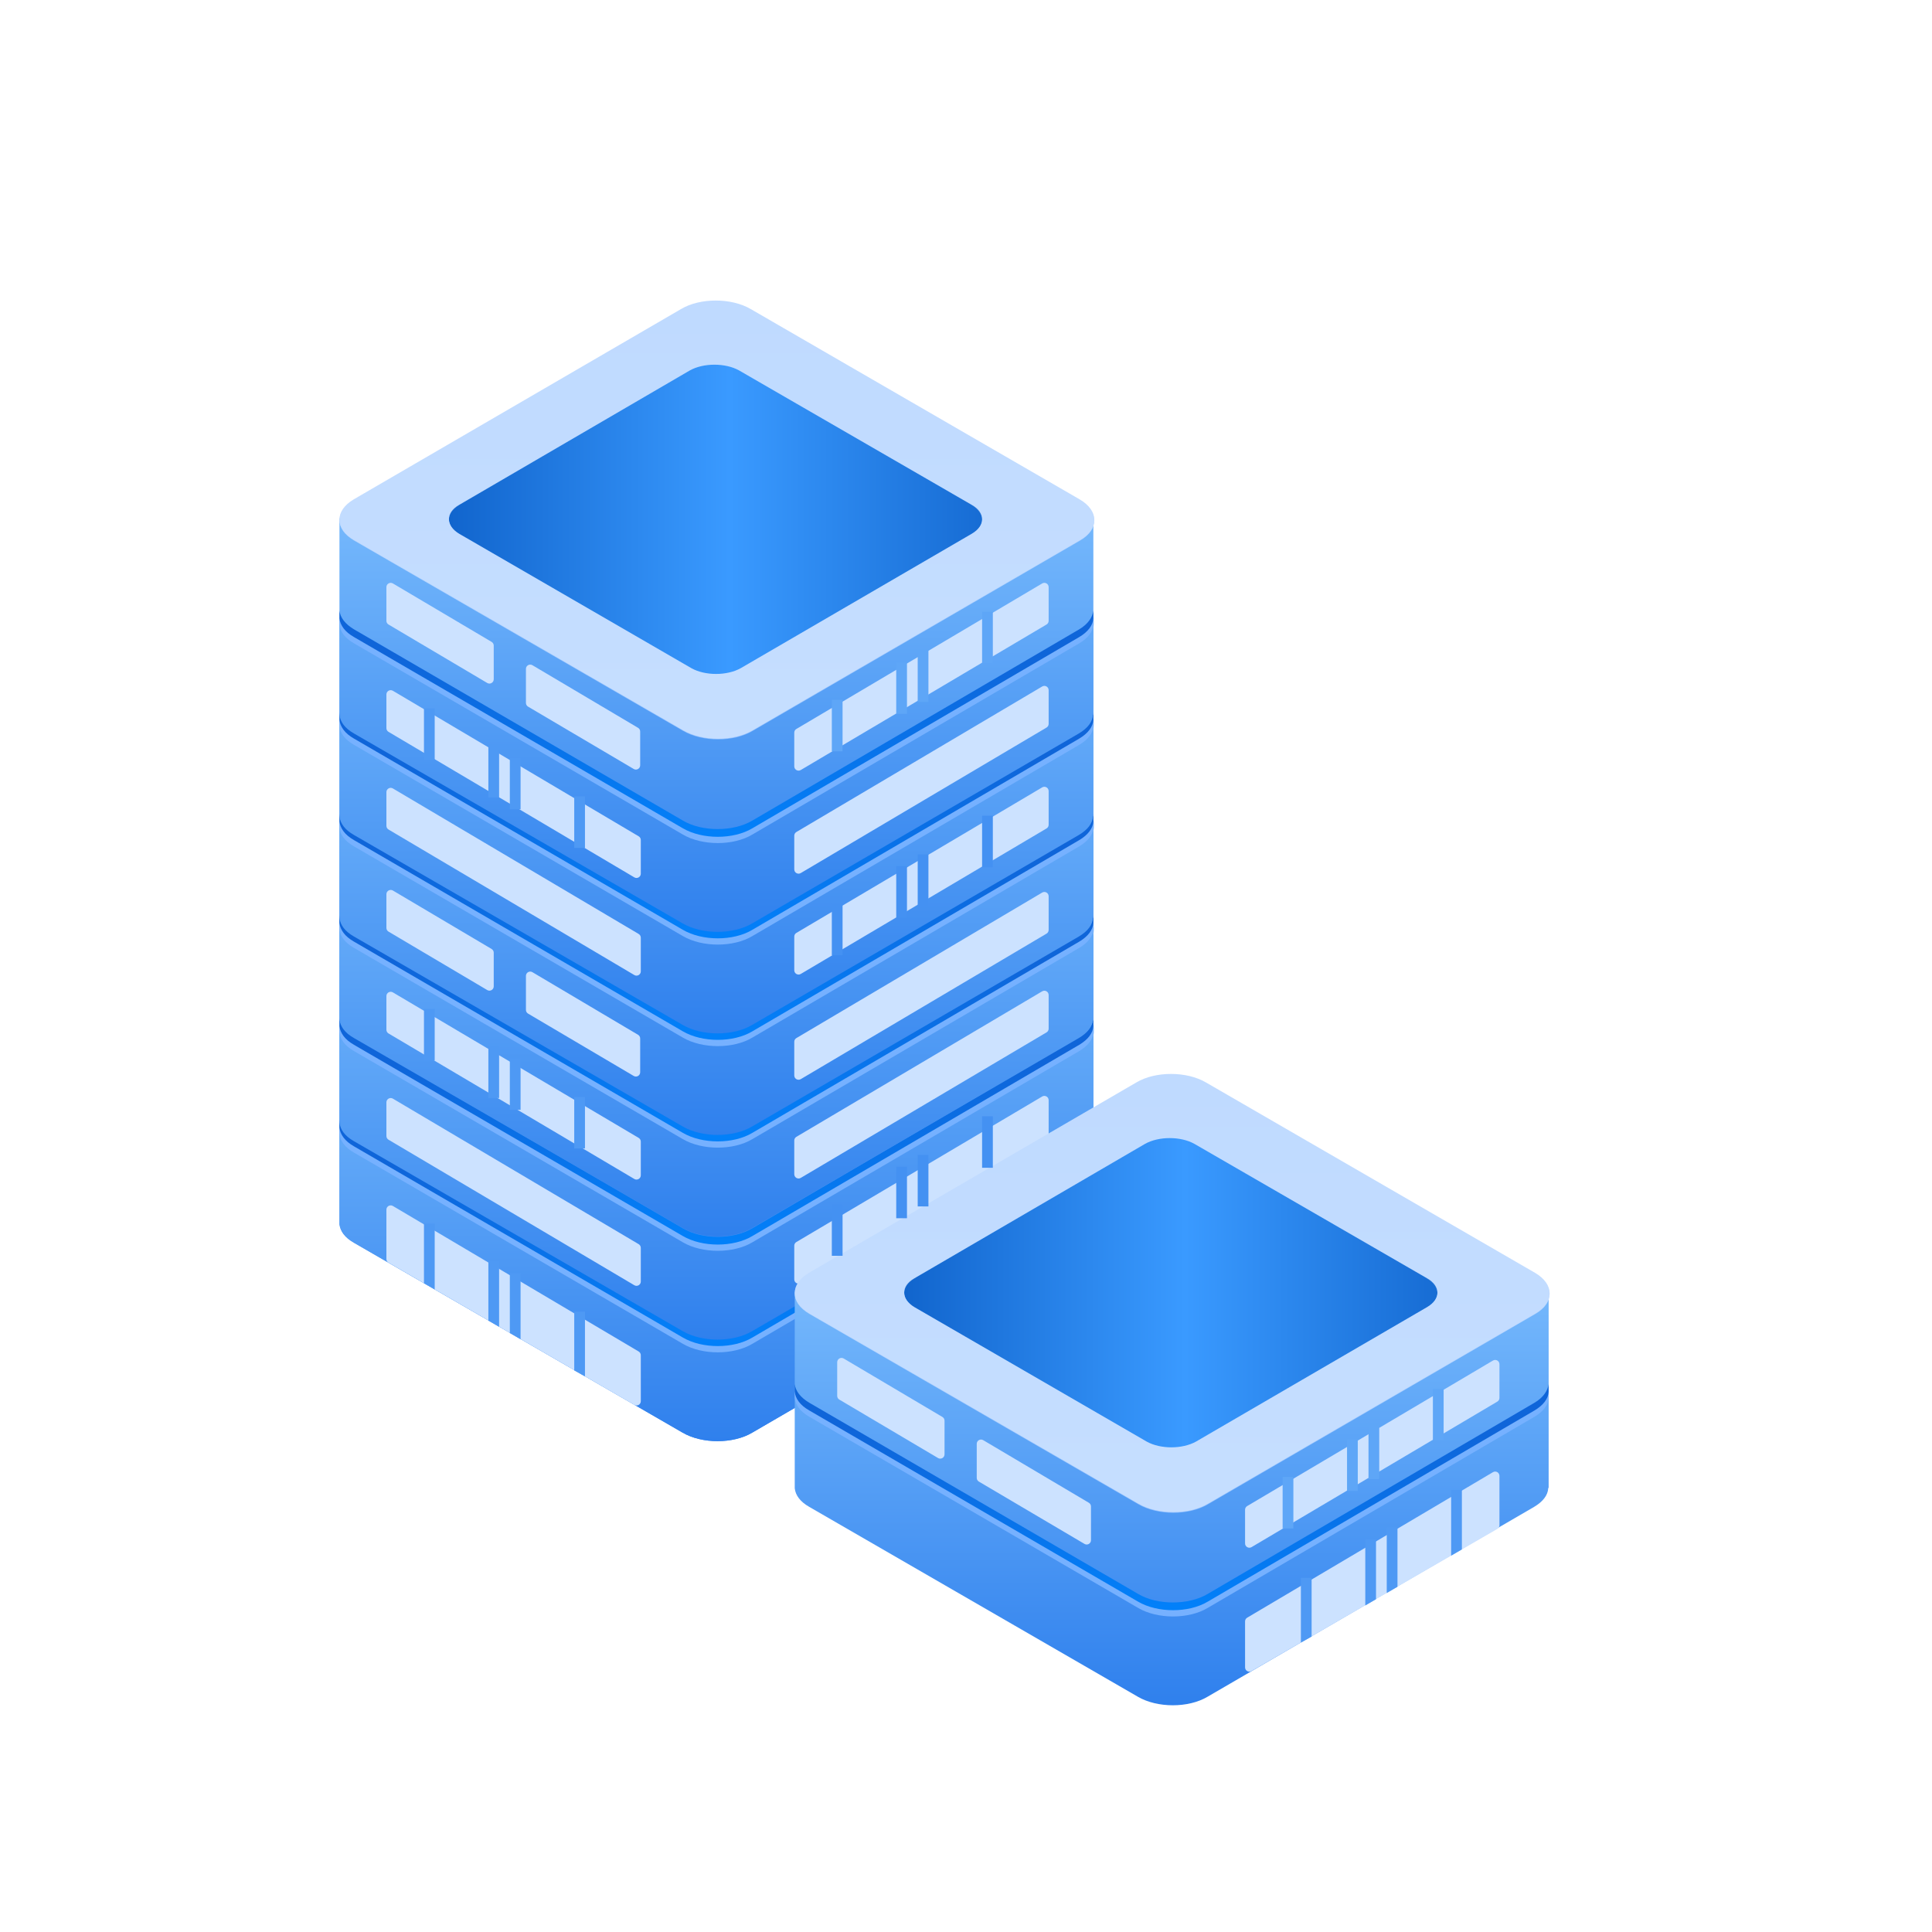 <svg width="90" height="90" viewBox="0 0 90 90" fill="none" xmlns="http://www.w3.org/2000/svg">
<g clip-path="url(#clip0)">
<rect width="90" height="90" fill="white"/>
<g filter="url(#filter0_f)">
<path d="M48.015 33.485L34.757 26.032C33.975 25.588 32.719 25.588 31.953 26.032L18.76 33.485C17.994 33.929 17.994 34.627 18.776 35.071L32.034 42.524C32.817 42.968 34.072 42.968 34.839 42.524L48.031 35.071C48.798 34.642 48.798 33.929 48.015 33.485Z" fill="url(#paint0_linear)" fill-opacity="0.71"/>
</g>
<path d="M45.766 23.414L34.535 16.631C33.871 16.243 32.816 16.243 32.152 16.631L21.018 23.414C20.354 23.802 20.373 24.456 21.018 24.864L32.23 31.647C32.894 32.035 33.949 32.035 34.613 31.647L45.766 24.864C46.43 24.456 46.43 23.802 45.766 23.414Z" fill="url(#paint1_linear)"/>
<path d="M50.933 47.454C50.933 47.435 50.933 47.435 50.933 47.416V38.336H47.198L34.946 46.678C34.042 46.151 32.592 46.151 31.707 46.678L19.418 38.336H15.813V47.416V47.492C15.851 47.812 16.058 48.113 16.491 48.357L31.801 57.203C32.705 57.73 34.155 57.73 35.04 57.203L50.255 48.357C50.67 48.113 50.896 47.812 50.914 47.492L50.933 47.454Z" fill="url(#paint2_linear)"/>
<path d="M50.274 43.797L35.05 52.703C34.165 53.234 32.695 53.234 31.809 52.703L16.491 43.797C16.077 43.551 15.851 43.248 15.813 42.925V43.21C15.813 43.21 15.813 43.21 15.813 43.229V43.285C15.851 43.608 16.058 43.911 16.491 44.157L31.809 53.064C32.714 53.594 34.165 53.594 35.05 53.064L50.274 44.157C50.688 43.911 50.914 43.608 50.933 43.285V43.229C50.933 43.21 50.933 43.21 50.933 43.191V42.925C50.896 43.229 50.688 43.551 50.274 43.797Z" fill="#76B1FF"/>
<path d="M50.274 43.506L35.05 52.412C34.165 52.943 32.695 52.943 31.809 52.412L16.491 43.506C16.077 43.259 15.851 42.956 15.813 42.634V42.918C15.813 42.918 15.813 42.918 15.813 42.937V42.994C15.851 43.316 16.058 43.619 16.491 43.866L31.809 52.772C32.714 53.303 34.165 53.303 35.05 52.772L50.274 43.866C50.688 43.619 50.914 43.316 50.933 42.994V42.937C50.933 42.918 50.933 42.918 50.933 42.899V42.634C50.896 42.937 50.688 43.259 50.274 43.506Z" fill="url(#paint3_linear)"/>
<mask id="mask0" style="mask-type:alpha" maskUnits="userSpaceOnUse" x="13" y="38" width="41" height="13">
<rect x="13" y="38.238" width="40.791" height="12.659" fill="#E6F0FF"/>
</mask>
<g mask="url(#mask0)">
<path fill-rule="evenodd" clip-rule="evenodd" d="M34.97 28.612L50.297 37.48C51.202 38.009 51.202 38.858 50.316 39.367L35.064 48.235C34.178 48.764 32.726 48.764 31.821 48.235L16.494 39.367C15.589 38.839 15.589 38.009 16.475 37.48L31.727 28.612C32.613 28.084 34.065 28.084 34.97 28.612ZM34.432 31.474L45.272 37.738C45.913 38.097 45.913 38.701 45.272 39.078L34.507 45.342C33.866 45.701 32.848 45.701 32.207 45.342L21.386 39.078C20.764 38.701 20.745 38.097 21.386 37.738L32.132 31.474C32.773 31.116 33.791 31.116 34.432 31.474Z" fill="url(#paint4_linear)"/>
</g>
<path d="M50.933 56.989C50.933 56.971 50.933 56.971 50.933 56.952V47.871H47.198L34.946 56.213C34.042 55.686 32.592 55.686 31.707 56.213L19.418 47.871H15.813V56.952V57.027C15.851 57.347 16.058 57.648 16.491 57.893L31.801 66.739C32.705 67.266 34.155 67.266 35.04 66.739L50.255 57.893C50.67 57.648 50.896 57.347 50.914 57.027L50.933 56.989Z" fill="url(#paint5_linear)"/>
<path d="M50.274 53.333L35.05 62.239C34.165 62.77 32.695 62.77 31.809 62.239L16.491 53.333C16.077 53.086 15.851 52.783 15.813 52.461V52.745C15.813 52.745 15.813 52.745 15.813 52.764V52.821C15.851 53.143 16.058 53.446 16.491 53.693L31.809 62.599C32.714 63.13 34.165 63.13 35.05 62.599L50.274 53.693C50.688 53.446 50.914 53.143 50.933 52.821V52.764C50.933 52.745 50.933 52.745 50.933 52.726V52.461C50.896 52.764 50.688 53.086 50.274 53.333Z" fill="#76B1FF"/>
<path d="M50.274 53.041L35.05 61.947C34.165 62.478 32.695 62.478 31.809 61.947L16.491 53.041C16.077 52.795 15.851 52.492 15.813 52.169V52.454C15.813 52.454 15.813 52.454 15.813 52.473V52.529C15.851 52.852 16.058 53.155 16.491 53.401L31.809 62.307C32.714 62.838 34.165 62.838 35.05 62.307L50.274 53.401C50.688 53.155 50.914 52.852 50.933 52.529V52.473C50.933 52.454 50.933 52.454 50.933 52.435V52.169C50.896 52.473 50.688 52.795 50.274 53.041Z" fill="url(#paint6_linear)"/>
<mask id="mask1" style="mask-type:alpha" maskUnits="userSpaceOnUse" x="13" y="47" width="41" height="14">
<rect x="13" y="47.774" width="40.791" height="12.659" fill="#E6F0FF"/>
</mask>
<g mask="url(#mask1)">
<path fill-rule="evenodd" clip-rule="evenodd" d="M34.97 38.148L50.297 47.016C51.202 47.544 51.202 48.393 50.316 48.903L35.064 57.77C34.178 58.299 32.726 58.299 31.821 57.77L16.494 48.903C15.589 48.374 15.589 47.544 16.475 47.016L31.727 38.148C32.613 37.62 34.065 37.62 34.97 38.148ZM34.432 41.01L45.272 47.274C45.913 47.632 45.913 48.236 45.272 48.613L34.507 54.877C33.866 55.236 32.848 55.236 32.207 54.877L21.386 48.613C20.764 48.236 20.745 47.632 21.386 47.274L32.132 41.01C32.773 40.651 33.791 40.651 34.432 41.01Z" fill="url(#paint7_linear)"/>
</g>
<path d="M50.933 56.989C50.933 56.971 50.933 56.971 50.933 56.952V47.871H47.198L34.946 56.213C34.042 55.686 32.592 55.686 31.707 56.213L19.418 47.871H15.813V56.952V57.027C15.851 57.347 16.058 57.648 16.491 57.893L31.801 66.739C32.705 67.266 34.155 67.266 35.04 66.739L50.255 57.893C50.67 57.648 50.896 57.347 50.914 57.027L50.933 56.989Z" fill="url(#paint8_linear)"/>
<path d="M50.274 53.333L35.05 62.239C34.165 62.77 32.695 62.77 31.809 62.239L16.491 53.333C16.077 53.086 15.851 52.783 15.813 52.461V52.745C15.813 52.745 15.813 52.745 15.813 52.764V52.821C15.851 53.143 16.058 53.446 16.491 53.693L31.809 62.599C32.714 63.13 34.165 63.13 35.05 62.599L50.274 53.693C50.688 53.446 50.914 53.143 50.933 52.821V52.764C50.933 52.745 50.933 52.745 50.933 52.726V52.461C50.896 52.764 50.688 53.086 50.274 53.333Z" fill="#76B1FF"/>
<path d="M50.274 53.041L35.05 61.947C34.165 62.478 32.695 62.478 31.809 61.947L16.491 53.041C16.077 52.795 15.851 52.492 15.813 52.169V52.454C15.813 52.454 15.813 52.454 15.813 52.473V52.529C15.851 52.852 16.058 53.155 16.491 53.401L31.809 62.307C32.714 62.838 34.165 62.838 35.05 62.307L50.274 53.401C50.688 53.155 50.914 52.852 50.933 52.529V52.473C50.933 52.454 50.933 52.454 50.933 52.435V52.169C50.896 52.473 50.688 52.795 50.274 53.041Z" fill="url(#paint9_linear)"/>
<mask id="mask2" style="mask-type:alpha" maskUnits="userSpaceOnUse" x="13" y="47" width="41" height="14">
<rect x="13" y="47.774" width="40.791" height="12.659" fill="#E6F0FF"/>
</mask>
<g mask="url(#mask2)">
<path fill-rule="evenodd" clip-rule="evenodd" d="M34.97 38.148L50.297 47.016C51.202 47.544 51.202 48.393 50.316 48.903L35.064 57.77C34.178 58.299 32.726 58.299 31.821 57.77L16.494 48.903C15.589 48.374 15.589 47.544 16.475 47.016L31.727 38.148C32.613 37.62 34.065 37.62 34.97 38.148ZM34.432 41.01L45.272 47.274C45.913 47.632 45.913 48.236 45.272 48.613L34.507 54.877C33.866 55.236 32.848 55.236 32.207 54.877L21.386 48.613C20.764 48.236 20.745 47.632 21.386 47.274L32.132 41.01C32.773 40.651 33.791 40.651 34.432 41.01Z" fill="url(#paint10_linear)"/>
</g>
<path d="M50.933 52.26C50.933 52.241 50.933 52.241 50.933 52.222V43.142H47.198L34.946 51.484C34.042 50.957 32.592 50.957 31.707 51.484L19.418 43.142H15.813V52.222V52.297C15.851 52.617 16.058 52.919 16.491 53.163L31.801 62.009C32.705 62.536 34.155 62.536 35.04 62.009L50.255 53.163C50.67 52.919 50.896 52.617 50.914 52.297L50.933 52.26Z" fill="url(#paint11_linear)"/>
<path d="M50.274 48.603L35.05 57.51C34.165 58.04 32.695 58.04 31.809 57.51L16.491 48.603C16.077 48.357 15.851 48.054 15.813 47.731V48.016C15.813 48.016 15.813 48.016 15.813 48.035V48.092C15.851 48.414 16.058 48.717 16.491 48.963L31.809 57.87C32.714 58.4 34.165 58.4 35.05 57.87L50.274 48.963C50.688 48.717 50.914 48.414 50.933 48.092V48.035C50.933 48.016 50.933 48.016 50.933 47.997V47.731C50.896 48.035 50.688 48.357 50.274 48.603Z" fill="#76B1FF"/>
<path d="M50.274 48.312L35.05 57.218C34.165 57.749 32.695 57.749 31.809 57.218L16.491 48.312C16.077 48.065 15.851 47.762 15.813 47.44V47.724C15.813 47.724 15.813 47.724 15.813 47.743V47.8C15.851 48.122 16.058 48.425 16.491 48.672L31.809 57.578C32.714 58.109 34.165 58.109 35.05 57.578L50.274 48.672C50.688 48.425 50.914 48.122 50.933 47.8V47.743C50.933 47.724 50.933 47.724 50.933 47.705V47.44C50.896 47.743 50.688 48.065 50.274 48.312Z" fill="url(#paint12_linear)"/>
<mask id="mask3" style="mask-type:alpha" maskUnits="userSpaceOnUse" x="13" y="43" width="41" height="13">
<rect x="13" y="43.044" width="40.791" height="12.659" fill="#E6F0FF"/>
</mask>
<g mask="url(#mask3)">
<path fill-rule="evenodd" clip-rule="evenodd" d="M34.97 33.418L50.297 42.286C51.202 42.815 51.202 43.664 50.316 44.173L35.064 53.041C34.178 53.569 32.726 53.569 31.821 53.041L16.494 44.173C15.589 43.645 15.589 42.815 16.475 42.286L31.727 33.418C32.613 32.89 34.065 32.89 34.97 33.418ZM34.432 36.28L45.272 42.544C45.913 42.903 45.913 43.507 45.272 43.884L34.507 50.148C33.866 50.507 32.848 50.507 32.207 50.148L21.386 43.884C20.764 43.507 20.745 42.903 21.386 42.544L32.132 36.28C32.773 35.922 33.791 35.922 34.432 36.28Z" fill="url(#paint13_linear)"/>
</g>
<path d="M50.933 47.454C50.933 47.435 50.933 47.435 50.933 47.416V38.336H47.198L34.946 46.678C34.042 46.151 32.592 46.151 31.707 46.678L19.418 38.336H15.813V47.416V47.492C15.851 47.812 16.058 48.113 16.491 48.357L31.801 57.203C32.705 57.73 34.155 57.73 35.04 57.203L50.255 48.357C50.67 48.113 50.896 47.812 50.914 47.492L50.933 47.454Z" fill="url(#paint14_linear)"/>
<path d="M50.274 43.797L35.05 52.703C34.165 53.234 32.695 53.234 31.809 52.703L16.491 43.797C16.077 43.551 15.851 43.248 15.813 42.925V43.21C15.813 43.21 15.813 43.21 15.813 43.229V43.285C15.851 43.608 16.058 43.911 16.491 44.157L31.809 53.064C32.714 53.594 34.165 53.594 35.05 53.064L50.274 44.157C50.688 43.911 50.914 43.608 50.933 43.285V43.229C50.933 43.21 50.933 43.21 50.933 43.191V42.925C50.896 43.229 50.688 43.551 50.274 43.797Z" fill="#76B1FF"/>
<path d="M50.274 43.506L35.05 52.412C34.165 52.943 32.695 52.943 31.809 52.412L16.491 43.506C16.077 43.259 15.851 42.956 15.813 42.634V42.918C15.813 42.918 15.813 42.918 15.813 42.937V42.994C15.851 43.316 16.058 43.619 16.491 43.866L31.809 52.772C32.714 53.303 34.165 53.303 35.05 52.772L50.274 43.866C50.688 43.619 50.914 43.316 50.933 42.994V42.937C50.933 42.918 50.933 42.918 50.933 42.899V42.634C50.896 42.937 50.688 43.259 50.274 43.506Z" fill="url(#paint15_linear)"/>
<mask id="mask4" style="mask-type:alpha" maskUnits="userSpaceOnUse" x="13" y="38" width="41" height="13">
<rect x="13" y="38.238" width="40.791" height="12.659" fill="#E6F0FF"/>
</mask>
<g mask="url(#mask4)">
<path fill-rule="evenodd" clip-rule="evenodd" d="M34.97 28.612L50.297 37.48C51.202 38.009 51.202 38.858 50.316 39.367L35.064 48.235C34.178 48.764 32.726 48.764 31.821 48.235L16.494 39.367C15.589 38.839 15.589 38.009 16.475 37.48L31.727 28.612C32.613 28.084 34.065 28.084 34.97 28.612ZM34.432 31.474L45.272 37.738C45.913 38.097 45.913 38.701 45.272 39.078L34.507 45.342C33.866 45.701 32.848 45.701 32.207 45.342L21.386 39.078C20.764 38.701 20.745 38.097 21.386 37.738L32.132 31.474C32.773 31.116 33.791 31.116 34.432 31.474Z" fill="url(#paint16_linear)"/>
</g>
<path d="M50.933 42.724C50.933 42.706 50.933 42.706 50.933 42.687V33.606H47.198L34.946 41.949C34.042 41.422 32.592 41.422 31.707 41.949L19.418 33.606H15.813V42.687V42.762C15.851 43.082 16.058 43.383 16.491 43.628L31.801 52.474C32.705 53.001 34.155 53.001 35.04 52.474L50.255 43.628C50.67 43.383 50.896 43.082 50.914 42.762L50.933 42.724Z" fill="url(#paint17_linear)"/>
<path d="M50.274 39.068L35.05 47.974C34.165 48.505 32.695 48.505 31.809 47.974L16.491 39.068C16.077 38.821 15.851 38.518 15.813 38.196V38.48C15.813 38.48 15.813 38.48 15.813 38.499V38.556C15.851 38.878 16.058 39.181 16.491 39.428L31.809 48.334C32.714 48.865 34.165 48.865 35.05 48.334L50.274 39.428C50.688 39.181 50.914 38.878 50.933 38.556V38.499C50.933 38.48 50.933 38.48 50.933 38.461V38.196C50.896 38.499 50.688 38.821 50.274 39.068Z" fill="#76B1FF"/>
<path d="M50.274 38.776L35.05 47.683C34.165 48.213 32.695 48.213 31.809 47.683L16.491 38.776C16.077 38.53 15.851 38.227 15.813 37.905V38.189C15.813 38.189 15.813 38.189 15.813 38.208V38.265C15.851 38.587 16.058 38.89 16.491 39.136L31.809 48.043C32.714 48.573 34.165 48.573 35.05 48.043L50.274 39.136C50.688 38.89 50.914 38.587 50.933 38.265V38.208C50.933 38.189 50.933 38.189 50.933 38.17V37.905C50.896 38.208 50.688 38.53 50.274 38.776Z" fill="url(#paint18_linear)"/>
<mask id="mask5" style="mask-type:alpha" maskUnits="userSpaceOnUse" x="13" y="33" width="41" height="14">
<rect x="13" y="33.509" width="40.791" height="12.659" fill="#E6F0FF"/>
</mask>
<g mask="url(#mask5)">
<path fill-rule="evenodd" clip-rule="evenodd" d="M34.97 23.883L50.297 32.751C51.202 33.279 51.202 34.128 50.316 34.638L35.064 43.506C34.178 44.034 32.726 44.034 31.821 43.506L16.494 34.638C15.589 34.109 15.589 33.279 16.475 32.751L31.727 23.883C32.613 23.355 34.065 23.355 34.97 23.883ZM34.432 26.745L45.272 33.009C45.913 33.367 45.913 33.971 45.272 34.349L34.507 40.613C33.866 40.971 32.848 40.971 32.207 40.613L21.386 34.349C20.764 33.971 20.745 33.367 21.386 33.009L32.132 26.745C32.773 26.386 33.791 26.386 34.432 26.745Z" fill="url(#paint19_linear)"/>
</g>
<path d="M50.933 37.995C50.933 37.976 50.933 37.976 50.933 37.957V28.877H47.198L34.946 37.219C34.042 36.692 32.592 36.692 31.707 37.219L19.418 28.877H15.813V37.957V38.033C15.851 38.353 16.058 38.654 16.491 38.898L31.801 47.744C32.705 48.271 34.155 48.271 35.04 47.744L50.255 38.898C50.67 38.654 50.896 38.353 50.914 38.033L50.933 37.995Z" fill="url(#paint20_linear)"/>
<path d="M50.274 34.338L35.05 43.245C34.165 43.775 32.695 43.775 31.809 43.245L16.491 34.338C16.077 34.092 15.851 33.789 15.813 33.467V33.751C15.813 33.751 15.813 33.751 15.813 33.77V33.827C15.851 34.149 16.058 34.452 16.491 34.698L31.809 43.605C32.714 44.135 34.165 44.135 35.05 43.605L50.274 34.698C50.688 34.452 50.914 34.149 50.933 33.827V33.77C50.933 33.751 50.933 33.751 50.933 33.732V33.467C50.896 33.77 50.688 34.092 50.274 34.338Z" fill="#76B1FF"/>
<path d="M50.274 34.047L35.05 42.953C34.165 43.484 32.695 43.484 31.809 42.953L16.491 34.047C16.077 33.8 15.851 33.497 15.813 33.175V33.459C15.813 33.459 15.813 33.459 15.813 33.478V33.535C15.851 33.857 16.058 34.16 16.491 34.407L31.809 43.313C32.714 43.844 34.165 43.844 35.05 43.313L50.274 34.407C50.688 34.16 50.914 33.857 50.933 33.535V33.478C50.933 33.459 50.933 33.459 50.933 33.441V33.175C50.896 33.478 50.688 33.8 50.274 34.047Z" fill="url(#paint21_linear)"/>
<mask id="mask6" style="mask-type:alpha" maskUnits="userSpaceOnUse" x="13" y="28" width="41" height="14">
<rect x="13" y="28.779" width="40.791" height="12.659" fill="#E6F0FF"/>
</mask>
<g mask="url(#mask6)">
<path fill-rule="evenodd" clip-rule="evenodd" d="M34.97 19.154L50.297 28.021C51.202 28.55 51.202 29.399 50.316 29.908L35.064 38.776C34.178 39.305 32.726 39.305 31.821 38.776L16.494 29.908C15.589 29.38 15.589 28.55 16.475 28.021L31.727 19.154C32.613 18.625 34.065 18.625 34.97 19.154ZM34.432 22.015L45.272 28.279C45.913 28.638 45.913 29.242 45.272 29.619L34.507 35.883C33.866 36.242 32.848 36.242 32.207 35.883L21.386 29.619C20.764 29.242 20.745 28.638 21.386 28.279L32.132 22.015C32.773 21.657 33.791 21.657 34.432 22.015Z" fill="url(#paint22_linear)"/>
</g>
<path d="M66.975 59.441L55.743 52.658C55.079 52.27 54.025 52.27 53.36 52.658L42.227 59.441C41.562 59.829 41.582 60.483 42.227 60.892L53.438 67.674C54.103 68.063 55.157 68.063 55.822 67.674L66.975 60.892C67.639 60.483 67.639 59.829 66.975 59.441Z" fill="url(#paint23_linear)"/>
<path d="M50.933 33.266C50.933 33.247 50.933 33.247 50.933 33.228V24.148H47.198L34.946 32.49C34.042 31.963 32.592 31.963 31.707 32.49L19.418 24.148H15.813V33.228V33.303C15.851 33.623 16.058 33.924 16.491 34.169L31.801 43.015C32.705 43.542 34.155 43.542 35.04 43.015L50.255 34.169C50.67 33.924 50.896 33.623 50.914 33.303L50.933 33.266Z" fill="url(#paint24_linear)"/>
<path d="M50.274 29.609L35.05 38.515C34.165 39.046 32.695 39.046 31.809 38.515L16.491 29.609C16.077 29.363 15.851 29.059 15.813 28.737V29.021C15.813 29.021 15.813 29.021 15.813 29.04V29.097C15.851 29.419 16.058 29.723 16.491 29.969L31.809 38.875C32.714 39.406 34.165 39.406 35.05 38.875L50.274 29.969C50.688 29.723 50.914 29.419 50.933 29.097V29.04C50.933 29.021 50.933 29.021 50.933 29.003V28.737C50.896 29.04 50.688 29.363 50.274 29.609Z" fill="#76B1FF"/>
<path d="M50.274 29.317L35.05 38.224C34.165 38.754 32.695 38.754 31.809 38.224L16.491 29.317C16.077 29.071 15.851 28.768 15.813 28.446V28.73C15.813 28.73 15.813 28.73 15.813 28.749V28.806C15.851 29.128 16.058 29.431 16.491 29.677L31.809 38.584C32.714 39.114 34.165 39.114 35.05 38.584L50.274 29.677C50.688 29.431 50.914 29.128 50.933 28.806V28.749C50.933 28.73 50.933 28.73 50.933 28.711V28.446C50.896 28.749 50.688 29.071 50.274 29.317Z" fill="url(#paint25_linear)"/>
<mask id="mask7" style="mask-type:alpha" maskUnits="userSpaceOnUse" x="13" y="24" width="41" height="13">
<rect x="13" y="24.05" width="40.791" height="12.659" fill="#E6F0FF"/>
</mask>
<g mask="url(#mask7)">
<path fill-rule="evenodd" clip-rule="evenodd" d="M34.97 14.424L50.297 23.292C51.202 23.82 51.202 24.669 50.316 25.179L35.064 34.047C34.178 34.575 32.726 34.575 31.821 34.047L16.494 25.179C15.589 24.651 15.589 23.82 16.475 23.292L31.727 14.424C32.613 13.896 34.065 13.896 34.97 14.424ZM34.432 17.286L45.272 23.55C45.913 23.909 45.913 24.512 45.272 24.89L34.507 31.154C33.866 31.512 32.848 31.512 32.207 31.154L21.386 24.89C20.764 24.512 20.745 23.909 21.386 23.55L32.132 17.286C32.773 16.927 33.791 16.927 34.432 17.286Z" fill="url(#paint26_linear)"/>
</g>
<path fill-rule="evenodd" clip-rule="evenodd" d="M34.97 14.396L50.297 23.264C51.202 23.793 51.202 24.642 50.316 25.151L35.064 34.019C34.178 34.547 32.726 34.547 31.821 34.019L16.494 25.151C15.589 24.623 15.589 23.793 16.475 23.264L31.727 14.396C32.613 13.868 34.065 13.868 34.97 14.396ZM34.432 17.258L45.272 23.522C45.913 23.881 45.913 24.484 45.272 24.862L34.507 31.126C33.866 31.485 32.848 31.485 32.207 31.126L21.386 24.862C20.764 24.484 20.745 23.881 21.386 23.522L32.132 17.258C32.773 16.899 33.791 16.899 34.432 17.258Z" fill="url(#paint27_linear)"/>
<path d="M48.85 27.351C48.85 27.196 48.682 27.1 48.549 27.179L37.098 33.958C37.037 33.994 37 34.059 37 34.13L37 35.699C37 35.854 37.169 35.95 37.302 35.871L48.752 29.092C48.813 29.056 48.85 28.991 48.85 28.92V27.351Z" fill="#CCE2FF"/>
<path d="M23 31.643C23 31.798 22.831 31.895 22.698 31.816L18.098 29.092C18.037 29.056 18 28.991 18 28.92L18 27.351C18 27.196 18.169 27.1 18.302 27.179L22.902 29.902C22.963 29.938 23 30.003 23 30.074V31.643Z" fill="#CCE2FF"/>
<path d="M23 45.949C23 46.104 22.831 46.2 22.698 46.121L18.098 43.398C18.037 43.362 18 43.297 18 43.226L18 41.657C18 41.502 18.169 41.406 18.302 41.484L22.902 44.208C22.963 44.244 23 44.309 23 44.38V45.949Z" fill="#CCE2FF"/>
<path d="M29.822 35.65C29.822 35.804 29.654 35.901 29.521 35.822L24.598 32.917C24.537 32.881 24.5 32.815 24.5 32.745V31.16C24.5 31.005 24.669 30.909 24.802 30.988L29.724 33.905C29.785 33.941 29.822 34.006 29.822 34.077V35.65Z" fill="#CCE2FF"/>
<path d="M29.822 49.95C29.822 50.105 29.654 50.201 29.521 50.122L24.598 47.217C24.537 47.181 24.5 47.115 24.5 47.045V45.46C24.5 45.305 24.669 45.209 24.802 45.288L29.724 48.205C29.785 48.241 29.822 48.306 29.822 48.377V49.95Z" fill="#CCE2FF"/>
<path d="M48.85 36.851C48.85 36.696 48.682 36.6 48.549 36.679L37.098 43.458C37.037 43.494 37 43.559 37 43.63L37 45.199C37 45.354 37.169 45.45 37.302 45.371L48.752 38.592C48.813 38.556 48.85 38.491 48.85 38.42V36.851Z" fill="#CCE2FF"/>
<path d="M48.85 46.351C48.85 46.196 48.682 46.1 48.549 46.179L37.098 52.958C37.037 52.994 37 53.059 37 53.13L37 54.699C37 54.854 37.169 54.95 37.302 54.871L48.752 48.092C48.813 48.056 48.85 47.991 48.85 47.92V46.351Z" fill="#CCE2FF"/>
<path d="M48.85 32.151C48.85 31.996 48.682 31.9 48.549 31.979L37.098 38.758C37.037 38.794 37 38.859 37 38.93L37 40.499C37 40.654 37.169 40.75 37.302 40.671L48.752 33.892C48.813 33.856 48.85 33.791 48.85 33.72V32.151Z" fill="#CCE2FF"/>
<path d="M29.851 40.699C29.851 40.854 29.682 40.95 29.549 40.871L18.098 34.092C18.037 34.056 18 33.991 18 33.92L18 32.351C18 32.196 18.169 32.1 18.302 32.179L29.752 38.958C29.813 38.994 29.851 39.059 29.851 39.13V40.699Z" fill="#CCE2FF"/>
<path d="M29.851 59.699C29.851 59.854 29.682 59.95 29.549 59.871L18.098 53.092C18.037 53.056 18 52.991 18 52.92L18 51.351C18 51.196 18.169 51.1 18.302 51.179L29.752 57.958C29.813 57.994 29.851 58.059 29.851 58.13V59.699Z" fill="#CCE2FF"/>
<path d="M29.851 65.273C29.851 65.427 29.684 65.523 29.55 65.446L18.1 58.823C18.038 58.788 18 58.722 18 58.65L18 56.351C18 56.196 18.169 56.1 18.302 56.179L29.752 62.958C29.813 62.994 29.851 63.059 29.851 63.13V65.273Z" fill="#CCE2FF"/>
<path d="M29.851 54.749C29.851 54.904 29.682 55 29.549 54.921L18.098 48.142C18.037 48.106 18 48.041 18 47.97L18 46.401C18 46.246 18.169 46.15 18.302 46.229L29.752 53.008C29.813 53.044 29.851 53.109 29.851 53.18V54.749Z" fill="#CCE2FF"/>
<path d="M29.851 45.249C29.851 45.404 29.682 45.5 29.549 45.421L18.098 38.642C18.037 38.606 18 38.541 18 38.47L18 36.901C18 36.746 18.169 36.65 18.302 36.729L29.752 43.508C29.813 43.544 29.851 43.609 29.851 43.68V45.249Z" fill="#CCE2FF"/>
<path d="M48.85 41.751C48.85 41.596 48.682 41.5 48.549 41.579L37.098 48.358C37.037 48.394 37 48.459 37 48.53L37 50.099C37 50.254 37.169 50.35 37.302 50.271L48.752 43.492C48.813 43.456 48.85 43.391 48.85 43.32V41.751Z" fill="#CCE2FF"/>
<path d="M48.85 51.251C48.85 51.096 48.682 51 48.549 51.079L37.098 57.858C37.037 57.894 37 57.959 37 58.03L37 59.599C37 59.754 37.169 59.85 37.302 59.771L48.752 52.992C48.813 52.956 48.85 52.891 48.85 52.82V51.251Z" fill="#CCE2FF"/>
<path d="M72.142 69.293C72.142 69.275 72.142 69.275 72.142 69.256V60.175H68.407L56.154 68.517C55.25 67.99 53.8 67.99 52.915 68.517L40.626 60.175H37.022V69.256V69.331C37.059 69.651 37.267 69.952 37.7 70.197L53.01 79.043C53.913 79.57 55.363 79.57 56.248 79.043L71.464 70.197C71.878 69.952 72.104 69.651 72.123 69.331L72.142 69.293Z" fill="url(#paint28_linear)"/>
<path d="M71.483 65.636L56.259 74.543C55.373 75.073 53.904 75.073 53.018 74.543L37.7 65.636C37.286 65.39 37.059 65.087 37.022 64.765V65.049C37.022 65.049 37.022 65.049 37.022 65.068V65.125C37.059 65.447 37.267 65.75 37.7 65.997L53.018 74.903C53.922 75.434 55.373 75.434 56.259 74.903L71.483 65.997C71.897 65.75 72.123 65.447 72.142 65.125V65.068C72.142 65.049 72.142 65.049 72.142 65.03V64.765C72.104 65.068 71.897 65.39 71.483 65.636Z" fill="#76B1FF"/>
<path d="M71.483 65.345L56.259 74.251C55.373 74.782 53.904 74.782 53.018 74.251L37.7 65.345C37.286 65.099 37.059 64.796 37.022 64.473V64.758C37.022 64.758 37.022 64.758 37.022 64.777V64.833C37.059 65.156 37.267 65.459 37.7 65.705L53.018 74.612C53.922 75.142 55.373 75.142 56.259 74.612L71.483 65.705C71.897 65.459 72.123 65.156 72.142 64.833V64.777C72.142 64.758 72.142 64.758 72.142 64.739V64.473C72.104 64.777 71.897 65.099 71.483 65.345Z" fill="url(#paint29_linear)"/>
<mask id="mask8" style="mask-type:alpha" maskUnits="userSpaceOnUse" x="34" y="60" width="41" height="13">
<rect x="34.209" y="60.078" width="40.791" height="12.659" fill="#E6F0FF"/>
</mask>
<g mask="url(#mask8)">
<path fill-rule="evenodd" clip-rule="evenodd" d="M56.178 50.452L71.506 59.32C72.411 59.848 72.411 60.697 71.525 61.207L56.273 70.075C55.387 70.603 53.935 70.603 53.03 70.075L37.703 61.207C36.798 60.678 36.798 59.848 37.684 59.32L52.936 50.452C53.822 49.923 55.274 49.923 56.178 50.452ZM55.641 53.313L66.481 59.578C67.122 59.936 67.122 60.54 66.481 60.917L55.716 67.181C55.075 67.54 54.057 67.54 53.416 67.181L42.594 60.917C41.972 60.54 41.953 59.936 42.594 59.578L53.34 53.313C53.981 52.955 54.999 52.955 55.641 53.313Z" fill="url(#paint30_linear)"/>
</g>
<path fill-rule="evenodd" clip-rule="evenodd" d="M56.178 50.424L71.506 59.292C72.411 59.82 72.411 60.669 71.525 61.179L56.273 70.047C55.387 70.575 53.935 70.575 53.03 70.047L37.703 61.179C36.798 60.65 36.798 59.82 37.684 59.292L52.936 50.424C53.822 49.896 55.273 49.896 56.178 50.424ZM55.641 53.286L66.481 59.55C67.122 59.908 67.122 60.512 66.481 60.889L55.716 67.154C55.075 67.512 54.057 67.512 53.416 67.154L42.594 60.889C41.972 60.512 41.953 59.908 42.594 59.55L53.34 53.286C53.981 52.927 54.999 52.927 55.641 53.286Z" fill="url(#paint31_linear)"/>
<path d="M39 56.1V58.5" stroke="#4491F2" stroke-width="0.5"/>
<path d="M46 52V54.4" stroke="#4491F2" stroke-width="0.5"/>
<path d="M42 54.35V56.75" stroke="#4491F2" stroke-width="0.5"/>
<path d="M43 53.8V56.2" stroke="#4491F2" stroke-width="0.5"/>
<path d="M39 32.6V35" stroke="#5EA6F7" stroke-width="0.5"/>
<path d="M39 42.1V44.5" stroke="#4491F2" stroke-width="0.5"/>
<path d="M46 28.5V30.9" stroke="#5EA6F7" stroke-width="0.5"/>
<path d="M46 38V40.4" stroke="#4491F2" stroke-width="0.5"/>
<path d="M42 30.85V33.25" stroke="#5EA6F7" stroke-width="0.5"/>
<path d="M42 40.35V42.75" stroke="#4491F2" stroke-width="0.5"/>
<path d="M43 30.3V32.7" stroke="#5EA6F7" stroke-width="0.5"/>
<path d="M20 35.4V33" stroke="#4E99F4" stroke-width="0.5"/>
<path d="M27 39.5V37.1" stroke="#4E99F4" stroke-width="0.5"/>
<path d="M23 37.15V34.75" stroke="#4E99F4" stroke-width="0.5"/>
<path d="M24 37.7V35.3" stroke="#4E99F4" stroke-width="0.5"/>
<path d="M20 49.4V47" stroke="#4E99F4" stroke-width="0.5"/>
<path d="M27 53.5V51.1" stroke="#4E99F4" stroke-width="0.5"/>
<path d="M23 51.15V48.75" stroke="#4E99F4" stroke-width="0.5"/>
<path d="M24 51.7V49.3" stroke="#4E99F4" stroke-width="0.5"/>
<path fill-rule="evenodd" clip-rule="evenodd" d="M19.75 57V59.78L20.25 60.07V57H19.75Z" fill="#4E99F4"/>
<path fill-rule="evenodd" clip-rule="evenodd" d="M26.75 61.1V63.84L27.25 64.12V61.1H26.75Z" fill="#4E99F4"/>
<path fill-rule="evenodd" clip-rule="evenodd" d="M22.75 58.75V61.52L23.25 61.81V58.75H22.75Z" fill="#4E99F4"/>
<path fill-rule="evenodd" clip-rule="evenodd" d="M23.75 59.3V62.1L24.25 62.39V59.3H23.75Z" fill="#4E99F4"/>
<path d="M43 39.8V42.2" stroke="#4491F2" stroke-width="0.5"/>
<path d="M69.85 63.551C69.85 63.396 69.682 63.3 69.549 63.379L58.098 70.158C58.037 70.194 58 70.259 58 70.33L58 71.899C58 72.054 58.169 72.15 58.302 72.071L69.752 65.292C69.813 65.256 69.85 65.191 69.85 65.12V63.551Z" fill="#CCE2FF"/>
<path d="M44 67.749C44 67.904 43.831 68 43.698 67.921L39.098 65.198C39.037 65.162 39 65.097 39 65.026L39 63.456C39 63.302 39.169 63.206 39.302 63.284L43.902 66.008C43.963 66.044 44 66.109 44 66.18V67.749Z" fill="#CCE2FF"/>
<path d="M50.822 71.75C50.822 71.904 50.654 72.001 50.521 71.922L45.598 69.017C45.537 68.981 45.5 68.915 45.5 68.845V67.26C45.5 67.105 45.669 67.009 45.802 67.088L50.724 70.005C50.785 70.041 50.822 70.106 50.822 70.177V71.75Z" fill="#CCE2FF"/>
<path d="M60 68.8V71.2" stroke="#5EA6F7" stroke-width="0.5"/>
<path d="M67 64.7V67.1" stroke="#5EA6F7" stroke-width="0.5"/>
<path d="M63 67.05V69.45" stroke="#5EA6F7" stroke-width="0.5"/>
<path d="M64 66.5V68.9" stroke="#5EA6F7" stroke-width="0.5"/>
<path d="M58 77.673C58 77.827 58.167 77.924 58.3 77.846L69.751 71.223C69.812 71.188 69.85 71.122 69.85 71.05V68.751C69.85 68.596 69.682 68.5 69.549 68.579L58.098 75.358C58.037 75.394 58 75.459 58 75.53V77.673Z" fill="#CCE2FF"/>
<path fill-rule="evenodd" clip-rule="evenodd" d="M68.1 69.4V72.18L67.6 72.47V69.4H68.1Z" fill="#4E99F4"/>
<path fill-rule="evenodd" clip-rule="evenodd" d="M61.1 73.5V76.24L60.6 76.52V73.5H61.1Z" fill="#4E99F4"/>
<path fill-rule="evenodd" clip-rule="evenodd" d="M65.1 71.15V73.92L64.6 74.21V71.15H65.1Z" fill="#4E99F4"/>
<path fill-rule="evenodd" clip-rule="evenodd" d="M64.1 71.7V74.5L63.6 74.79V71.7H64.1Z" fill="#4E99F4"/>
</g>
<defs>
<filter id="filter0_f" x="-33.813" y="-26.301" width="134.417" height="121.158" filterUnits="userSpaceOnUse" color-interpolation-filters="sRGB">
<feFlood flood-opacity="0" result="BackgroundImageFix"/>
<feBlend mode="normal" in="SourceGraphic" in2="BackgroundImageFix" result="shape"/>
<feGaussianBlur stdDeviation="26" result="effect1_foregroundBlur"/>
</filter>
<linearGradient id="paint0_linear" x1="33.396" y1="25.699" x2="33.396" y2="44.761" gradientUnits="userSpaceOnUse">
<stop stop-color="#8CC9FF"/>
<stop offset="0.981" stop-color="#1C73DB"/>
</linearGradient>
<linearGradient id="paint1_linear" x1="16.793" y1="22.717" x2="51.951" y2="22.717" gradientUnits="userSpaceOnUse">
<stop stop-color="#0454BD"/>
<stop offset="0.489" stop-color="#3A9AFF"/>
<stop offset="1" stop-color="#0454BD"/>
</linearGradient>
<linearGradient id="paint2_linear" x1="33.373" y1="34.035" x2="33.373" y2="57.599" gradientUnits="userSpaceOnUse">
<stop stop-color="#84C4FF"/>
<stop offset="1" stop-color="#2F80ED"/>
</linearGradient>
<linearGradient id="paint3_linear" x1="33.373" y1="44.687" x2="33.373" y2="54.594" gradientUnits="userSpaceOnUse">
<stop stop-color="#0F65D9"/>
<stop offset="1" stop-color="#0085FF"/>
</linearGradient>
<linearGradient id="paint4_linear" x1="33.396" y1="28.221" x2="33.396" y2="52.764" gradientUnits="userSpaceOnUse">
<stop stop-color="#E6F0FF"/>
<stop offset="1" stop-color="#80B6FF"/>
</linearGradient>
<linearGradient id="paint5_linear" x1="33.373" y1="43.57" x2="33.373" y2="67.134" gradientUnits="userSpaceOnUse">
<stop stop-color="#84C4FF"/>
<stop offset="1" stop-color="#2F80ED"/>
</linearGradient>
<linearGradient id="paint6_linear" x1="33.373" y1="54.222" x2="33.373" y2="64.129" gradientUnits="userSpaceOnUse">
<stop stop-color="#0F65D9"/>
<stop offset="1" stop-color="#0085FF"/>
</linearGradient>
<linearGradient id="paint7_linear" x1="33.396" y1="37.756" x2="33.396" y2="62.299" gradientUnits="userSpaceOnUse">
<stop stop-color="#E6F0FF"/>
<stop offset="1" stop-color="#80B6FF"/>
</linearGradient>
<linearGradient id="paint8_linear" x1="33.373" y1="43.57" x2="33.373" y2="67.134" gradientUnits="userSpaceOnUse">
<stop stop-color="#84C4FF"/>
<stop offset="1" stop-color="#2F80ED"/>
</linearGradient>
<linearGradient id="paint9_linear" x1="33.373" y1="54.222" x2="33.373" y2="64.129" gradientUnits="userSpaceOnUse">
<stop stop-color="#0F65D9"/>
<stop offset="1" stop-color="#0085FF"/>
</linearGradient>
<linearGradient id="paint10_linear" x1="33.396" y1="37.756" x2="33.396" y2="62.299" gradientUnits="userSpaceOnUse">
<stop stop-color="#E6F0FF"/>
<stop offset="1" stop-color="#80B6FF"/>
</linearGradient>
<linearGradient id="paint11_linear" x1="33.373" y1="38.841" x2="33.373" y2="62.404" gradientUnits="userSpaceOnUse">
<stop stop-color="#84C4FF"/>
<stop offset="1" stop-color="#2F80ED"/>
</linearGradient>
<linearGradient id="paint12_linear" x1="33.373" y1="49.493" x2="33.373" y2="59.4" gradientUnits="userSpaceOnUse">
<stop stop-color="#0F65D9"/>
<stop offset="1" stop-color="#0085FF"/>
</linearGradient>
<linearGradient id="paint13_linear" x1="33.396" y1="33.027" x2="33.396" y2="57.57" gradientUnits="userSpaceOnUse">
<stop stop-color="#E6F0FF"/>
<stop offset="1" stop-color="#80B6FF"/>
</linearGradient>
<linearGradient id="paint14_linear" x1="33.373" y1="34.035" x2="33.373" y2="57.599" gradientUnits="userSpaceOnUse">
<stop stop-color="#84C4FF"/>
<stop offset="1" stop-color="#2F80ED"/>
</linearGradient>
<linearGradient id="paint15_linear" x1="33.373" y1="44.687" x2="33.373" y2="54.594" gradientUnits="userSpaceOnUse">
<stop stop-color="#0F65D9"/>
<stop offset="1" stop-color="#0085FF"/>
</linearGradient>
<linearGradient id="paint16_linear" x1="33.396" y1="28.221" x2="33.396" y2="52.764" gradientUnits="userSpaceOnUse">
<stop stop-color="#E6F0FF"/>
<stop offset="1" stop-color="#80B6FF"/>
</linearGradient>
<linearGradient id="paint17_linear" x1="33.373" y1="29.305" x2="33.373" y2="52.869" gradientUnits="userSpaceOnUse">
<stop stop-color="#84C4FF"/>
<stop offset="1" stop-color="#2F80ED"/>
</linearGradient>
<linearGradient id="paint18_linear" x1="33.373" y1="39.958" x2="33.373" y2="49.865" gradientUnits="userSpaceOnUse">
<stop stop-color="#0F65D9"/>
<stop offset="1" stop-color="#0085FF"/>
</linearGradient>
<linearGradient id="paint19_linear" x1="33.396" y1="23.491" x2="33.396" y2="48.035" gradientUnits="userSpaceOnUse">
<stop stop-color="#E6F0FF"/>
<stop offset="1" stop-color="#80B6FF"/>
</linearGradient>
<linearGradient id="paint20_linear" x1="33.373" y1="24.576" x2="33.373" y2="48.14" gradientUnits="userSpaceOnUse">
<stop stop-color="#84C4FF"/>
<stop offset="1" stop-color="#2F80ED"/>
</linearGradient>
<linearGradient id="paint21_linear" x1="33.373" y1="35.228" x2="33.373" y2="45.135" gradientUnits="userSpaceOnUse">
<stop stop-color="#0F65D9"/>
<stop offset="1" stop-color="#0085FF"/>
</linearGradient>
<linearGradient id="paint22_linear" x1="33.396" y1="18.762" x2="33.396" y2="43.305" gradientUnits="userSpaceOnUse">
<stop stop-color="#E6F0FF"/>
<stop offset="1" stop-color="#80B6FF"/>
</linearGradient>
<linearGradient id="paint23_linear" x1="38.001" y1="58.745" x2="73.16" y2="58.745" gradientUnits="userSpaceOnUse">
<stop stop-color="#0454BD"/>
<stop offset="0.489" stop-color="#3A9AFF"/>
<stop offset="1" stop-color="#0454BD"/>
</linearGradient>
<linearGradient id="paint24_linear" x1="33.373" y1="19.846" x2="33.373" y2="43.41" gradientUnits="userSpaceOnUse">
<stop stop-color="#84C4FF"/>
<stop offset="1" stop-color="#2F80ED"/>
</linearGradient>
<linearGradient id="paint25_linear" x1="33.373" y1="30.499" x2="33.373" y2="40.406" gradientUnits="userSpaceOnUse">
<stop stop-color="#0F65D9"/>
<stop offset="1" stop-color="#0085FF"/>
</linearGradient>
<linearGradient id="paint26_linear" x1="33.396" y1="14.032" x2="33.396" y2="38.576" gradientUnits="userSpaceOnUse">
<stop stop-color="#E6F0FF"/>
<stop offset="1" stop-color="#80B6FF"/>
</linearGradient>
<linearGradient id="paint27_linear" x1="33.396" y1="14.005" x2="33.396" y2="38.548" gradientUnits="userSpaceOnUse">
<stop stop-color="#BFDAFF"/>
<stop offset="1" stop-color="#C7DFFF"/>
</linearGradient>
<linearGradient id="paint28_linear" x1="54.582" y1="55.874" x2="54.582" y2="79.438" gradientUnits="userSpaceOnUse">
<stop stop-color="#84C4FF"/>
<stop offset="1" stop-color="#2F80ED"/>
</linearGradient>
<linearGradient id="paint29_linear" x1="54.582" y1="66.526" x2="54.582" y2="76.433" gradientUnits="userSpaceOnUse">
<stop stop-color="#0F65D9"/>
<stop offset="1" stop-color="#0085FF"/>
</linearGradient>
<linearGradient id="paint30_linear" x1="54.604" y1="50.06" x2="54.604" y2="74.603" gradientUnits="userSpaceOnUse">
<stop stop-color="#E6F0FF"/>
<stop offset="1" stop-color="#80B6FF"/>
</linearGradient>
<linearGradient id="paint31_linear" x1="54.604" y1="50.032" x2="54.604" y2="74.575" gradientUnits="userSpaceOnUse">
<stop stop-color="#BFDAFF"/>
<stop offset="1" stop-color="#C7DFFF"/>
</linearGradient>
<clipPath id="clip0">
<rect width="90" height="90" fill="white"/>
</clipPath>
</defs>
</svg>
